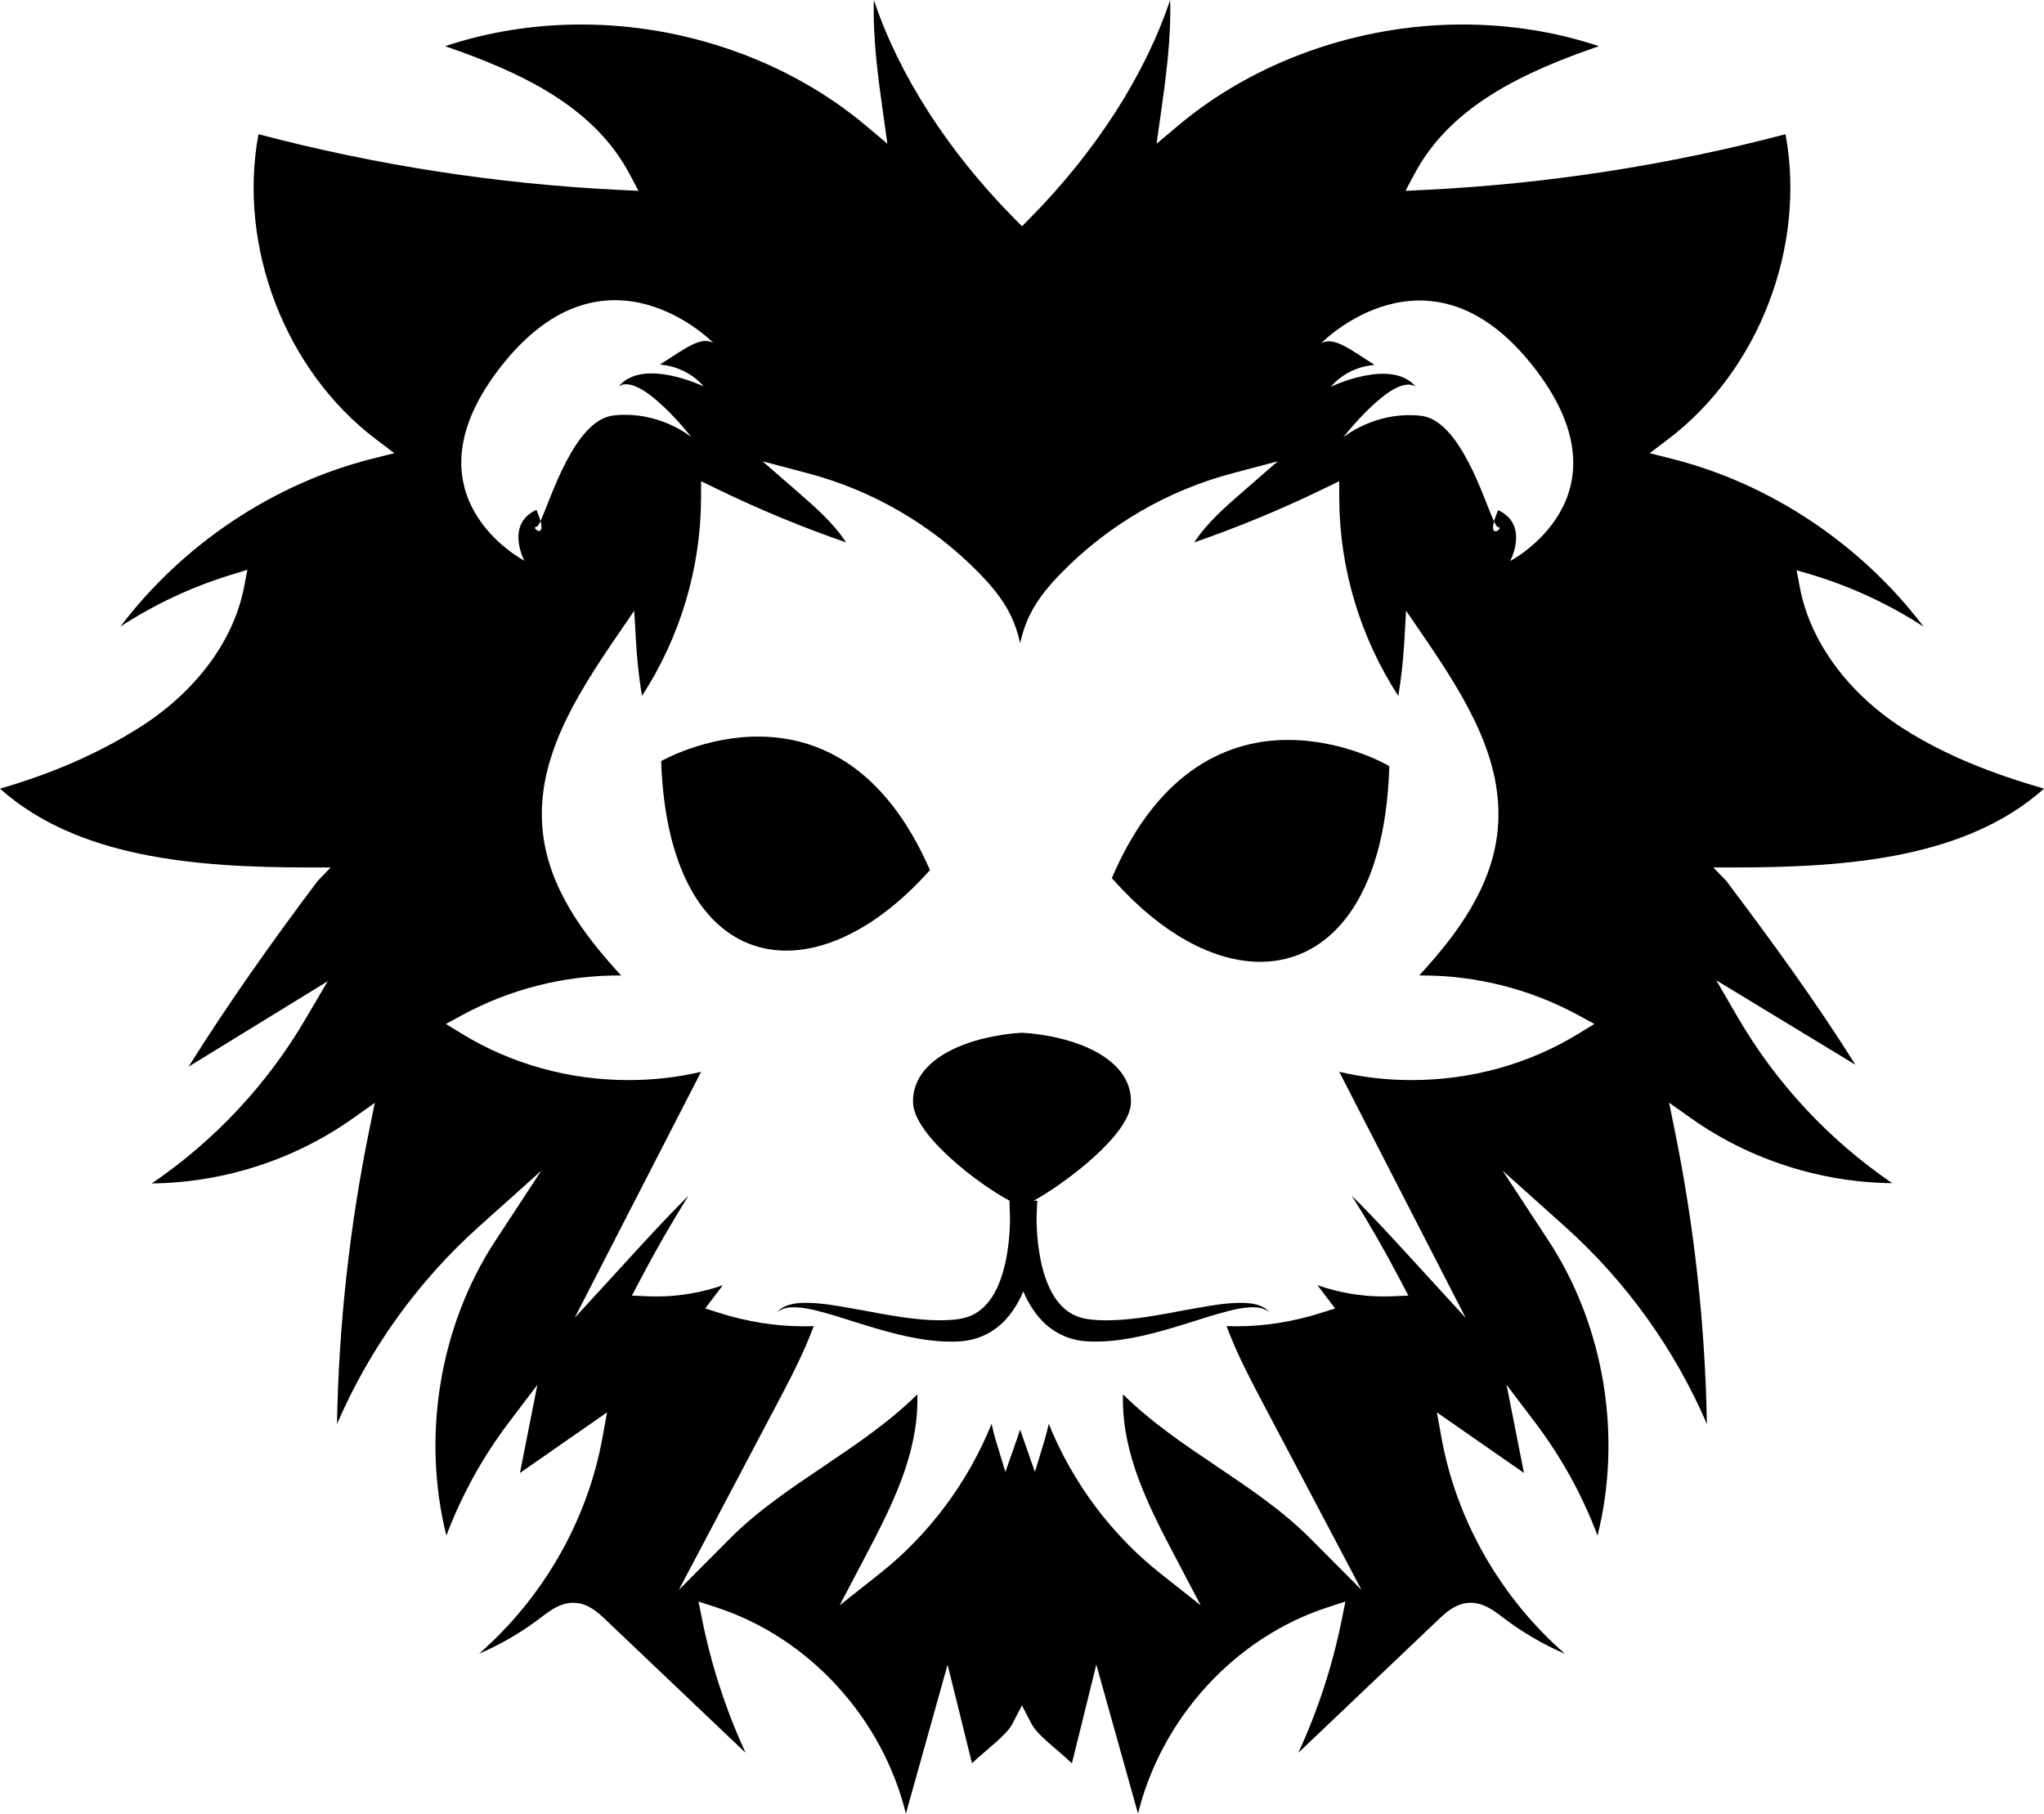 <?xml version="1.0" encoding="utf-8"?>
<!-- Generator: Adobe Illustrator 15.1.0, SVG Export Plug-In . SVG Version: 6.00 Build 0)  -->
<!DOCTYPE svg PUBLIC "-//W3C//DTD SVG 1.1//EN" "http://www.w3.org/Graphics/SVG/1.1/DTD/svg11.dtd">
<svg version="1.1" id="Calque_1" xmlns="http://www.w3.org/2000/svg" xmlns:xlink="http://www.w3.org/1999/xlink" x="0px" y="0px"
	 width="259.852px" height="230.594px" viewBox="0 0 259.852 230.594" enable-background="new 0 0 259.852 230.594"
	 xml:space="preserve">
<g>
	<path d="M118.226,110.628c-11.699-26.785-34.175-13.854-34.175-13.854C84.975,123.869,103.14,127.563,118.226,110.628z"/>
	<path d="M163.779,94.08c-7.313-0.024-16.313,3.499-22.305,17.272l-0.128,0.294l0.213,0.239
		c6.092,6.834,12.718,10.402,18.644,10.408c8.956,0,15.88-8.218,16.405-24.577l0.011-0.301l-0.262-0.149
		C176.316,97.246,170.836,94.084,163.779,94.08z"/>
	<path d="M158.923,165.718c-0.907-0.11-1.816-0.066-2.711,0.003c-0.898,0.067-1.78,0.208-2.657,0.349
		c-0.877,0.145-1.749,0.301-2.616,0.457c-3.457,0.64-6.892,1.336-10.221,1.348c-0.827-0.001-1.646-0.043-2.435-0.153
		c-0.725-0.115-1.395-0.32-1.994-0.653c-1.201-0.657-2.138-1.796-2.801-3.177c-0.666-1.379-1.097-2.956-1.354-4.572
		c-0.13-0.81-0.229-1.632-0.287-2.459c-0.028-0.413-0.049-0.827-0.059-1.239l-0.009-0.605v-0.002v-0.081
		c0.002-0.178,0.006-0.368,0.011-0.508l0.078-1.761l-0.456-0.002c3.813-2.074,12.275-8.371,12.369-12.476
		c0.131-5.797-7.448-8.489-13.855-8.882c-6.408,0.392-13.987,3.085-13.854,8.882c0.093,4.102,8.317,10.391,12.26,12.471l0.058,1.768
		c0.005,0.158,0.009,0.384,0.009,0.58l-0.007,0.616c-0.01,0.412-0.032,0.826-0.059,1.239c-0.059,0.827-0.156,1.649-0.289,2.458
		c-0.26,1.616-0.687,3.194-1.354,4.571c-0.664,1.382-1.602,2.517-2.801,3.176c-0.602,0.331-1.27,0.539-1.992,0.65
		c-0.791,0.109-1.607,0.153-2.435,0.155c-3.328-0.013-6.762-0.709-10.219-1.348c-0.867-0.157-1.74-0.313-2.618-0.456
		c-0.877-0.14-1.759-0.279-2.657-0.349c-0.896-0.068-1.803-0.111-2.711-0.003c-0.453,0.062-0.904,0.16-1.329,0.328
		c-0.423,0.176-0.812,0.432-1.097,0.772c0.353-0.271,0.761-0.429,1.174-0.521c0.419-0.079,0.846-0.092,1.272-0.068
		c0.852,0.036,1.701,0.213,2.539,0.416c1.682,0.422,3.348,0.951,5.024,1.491c1.681,0.526,3.381,1.046,5.125,1.478
		c1.743,0.431,3.533,0.779,5.392,0.918c0.931,0.063,1.875,0.079,2.837,0.012c1.024-0.088,2.077-0.351,3.044-0.815
		c0.97-0.462,1.843-1.121,2.554-1.885c0.717-0.763,1.291-1.615,1.758-2.492c0.201-0.381,0.378-0.764,0.542-1.151
		c0.164,0.388,0.341,0.771,0.542,1.148c0.468,0.878,1.041,1.729,1.757,2.492c0.711,0.765,1.585,1.421,2.554,1.883
		c0.968,0.466,2.02,0.729,3.044,0.815c0.959,0.065,1.904,0.051,2.836-0.013c1.856-0.14,3.647-0.485,5.393-0.917
		c1.743-0.431,3.441-0.949,5.122-1.477c1.678-0.539,3.345-1.067,5.026-1.489c0.839-0.205,1.688-0.379,2.538-0.415
		c0.428-0.023,0.854-0.011,1.272,0.069c0.414,0.092,0.821,0.247,1.174,0.521c-0.285-0.342-0.674-0.598-1.097-0.771
		C159.826,165.876,159.375,165.778,158.923,165.718z"/>
	<path d="M240.558,150.437c-8.015-5.462-14.75-12.683-19.635-21.091l-2.734-4.705l17.689,10.742
		c-5.12-8.16-10.62-15.675-16.396-23.354l-1.668-1.735h2.775c14.525,0,29.451-1.254,39.262-10.021
		c-6.34-1.836-12.451-4.152-17.931-7.664c-7.003-4.484-11.771-11.041-13.08-17.775l-0.44-2.327l2.208,0.651
		c4.901,1.508,9.619,3.713,13.938,6.522c-7.877-10.402-19.398-18.175-32.021-21.349l-2.805-0.709l2.31-1.746
		c11.588-8.76,17.611-24.538,14.961-38.813c-14.979,3.953-30.405,6.334-45.877,7.083l-2.434,0.118l1.143-2.151
		c4.567-8.605,13.802-12.924,23.445-16.242c-5.493-1.828-11.31-2.755-17.345-2.755c-13.248,0-26.412,4.678-36.118,12.83
		l-2.767,2.324l0.504-3.579c0.654-4.644,1.366-9.707,1.215-14.691c-3.138,9.425-9.396,19.229-17.847,27.772l-0.985,0.996
		l-0.984-0.996C120.488,19.229,114.232,9.426,111.094,0c-0.152,4.985,0.561,10.049,1.216,14.692l0.503,3.579l-2.767-2.324
		c-9.706-8.152-22.871-12.83-36.118-12.83c-6.035,0-11.854,0.927-17.345,2.755c9.645,3.318,18.879,7.637,23.445,16.242l1.144,2.151
		l-2.432-0.118c-15.475-0.749-30.9-3.131-45.88-7.084c-2.65,14.273,3.373,30.052,14.964,38.813l2.306,1.744l-2.804,0.705
		C34.703,61.499,23.18,69.265,15.304,79.669c4.32-2.813,9.038-5.033,13.938-6.541l2.209-0.683l-0.44,2.269
		c-1.31,6.733-6.076,13.168-13.078,17.655C12.45,95.88,6.339,98.44,0,100.274c9.81,8.767,24.737,10.021,39.262,10.021h2.777
		l-1.67,1.735c-5.774,7.679-11.275,15.433-16.396,23.595l17.688-10.863l-2.733,4.646c-4.885,8.408-11.62,15.6-19.634,21.062
		c9.097-0.092,18.136-3.015,25.5-8.224l2.856-2.028l-0.698,3.426c-2.513,12.304-3.89,24.855-4.109,37.419
		c4.118-9.559,10.273-18.141,18.068-25.127l7.903-7.083l-5.819,8.874c-7.136,10.877-9.4,24.901-6.248,37.524
		c1.937-5.148,4.599-9.974,7.94-14.387l3.629-4.79L66.1,187.284l11.075-7.706l-0.604,3.306c-1.926,10.561-7.605,20.343-15.68,27.39
		c2.805-1.211,5.471-2.769,7.918-4.642c1.071-0.82,2.404-1.842,4.073-1.842c0.097,0,0.195,0.005,0.296,0.012
		c1.697,0.127,2.947,1.313,3.774,2.1l17.833,16.961c-2.485-5.389-4.333-11.048-5.515-16.905l-0.47-2.326l2.256,0.735
		c11.913,3.879,21.146,14.185,24.11,26.229l5.301-18.937l3.105,12.545c0.605-0.587,1.272-1.16,1.932-1.724
		c1.313-1.125,2.673-2.288,3.188-3.275l1.229-2.362l1.229,2.362c0.514,0.987,1.871,2.15,3.186,3.275
		c0.659,0.563,1.326,1.137,1.934,1.724l3.104-12.548l5.301,18.939c2.966-12.045,12.198-22.351,24.111-26.229l2.256-0.735
		l-0.469,2.326c-1.183,5.858-3.029,11.518-5.517,16.905l17.835-16.962c0.827-0.784,2.076-1.972,3.775-2.099
		c0.098-0.007,0.197-0.012,0.295-0.012c1.668,0,3,1.021,4.133,1.889c2.416,1.848,5.064,3.396,7.861,4.599
		c-8.076-7.047-13.757-16.83-15.687-27.394l-0.602-3.305l11.076,7.705l-2.214-11.21l3.628,4.788
		c3.342,4.414,6.004,9.238,7.938,14.386c3.151-12.624,0.885-26.647-6.248-37.523l-5.82-8.874l7.902,7.082
		c7.795,6.985,13.952,15.567,18.069,25.126c-0.22-12.563-1.598-25.118-4.107-37.421l-0.699-3.432l2.855,2.022
		C222.42,147.438,231.459,150.346,240.558,150.437z M194.763,46.393c13.238,16.625-2.771,24.938-2.771,24.938
		s2.463-4.617-1.539-6.466c-0.255,0.596-0.416,1.058-0.518,1.429c0.215,0.456,0.389,0.728,0.518,0.728
		c0.797,0-1.146,1.592-0.518-0.728c-1.321-2.812-4.303-12.904-9.336-13.436c-5.851-0.615-9.853,2.771-9.853,2.771
		s6.465-8.313,9.235-6.465c-3.077-3.694-10.774,0-10.774,0s1.848-2.463,5.541-2.771c-3.385-2.154-5.145-3.572-6.772-2.771
		C167.977,43.622,181.523,29.768,194.763,46.393z M63.885,46.351c13.239-16.625,26.786-2.771,26.786-2.771
		c-1.629-0.803-3.388,0.615-6.772,2.771c3.693,0.31,5.541,2.771,5.541,2.771s-7.696-3.694-10.774,0
		c2.771-1.849,9.235,6.465,9.235,6.465s-4.002-3.387-9.853-2.771c-5.033,0.53-8.014,10.624-9.336,13.436
		c0.63,2.318-1.313,0.728-0.518,0.728c0.13,0,0.303-0.271,0.518-0.728c-0.103-0.371-0.262-0.833-0.518-1.429
		c-4.002,1.849-1.538,6.466-1.538,6.466S50.646,62.976,63.885,46.351z M200.646,131.446c-6.291,3.849-13.617,5.883-21.19,5.883
		c-3.138,0-6.217-0.354-9.201-1.055l16.075,31.29l-6.97-7.607c-2.43-2.652-4.902-5.354-7.503-7.925
		c2.196,3.513,4.261,7.108,6.172,10.763l1.019,1.941l-2.189,0.086c-0.323,0.014-0.649,0.02-0.976,0.02
		c-2.833,0-5.691-0.493-8.386-1.427l2.231,2.948l-1.871,0.594c-3.463,1.096-7.127,1.676-10.595,1.676
		c-0.447,0-0.891-0.011-1.329-0.031c1.273,3.464,3.034,6.799,4.745,10.042l12.409,23.509l-6.526-6.558
		c-3.481-3.5-7.732-6.361-11.843-9.129c-4.116-2.771-8.35-5.621-11.955-9.183c-0.1,2.894,0.398,6.021,1.485,9.339
		c1.329,4.057,3.373,7.942,5.35,11.702l3.047,5.792l-5.132-4.061c-6.226-4.925-11.201-11.607-14.187-19.022
		c-0.146,0.694-0.321,1.383-0.527,2.065l-1.231,4.058l-1.4-4.003c-0.162-0.46-0.32-0.922-0.477-1.386
		c-0.153,0.464-0.313,0.927-0.474,1.387l-1.403,4l-1.229-4.056c-0.206-0.683-0.382-1.369-0.527-2.063
		c-2.973,7.394-7.952,14.087-14.187,19.021l-5.129,4.059l3.043-5.79c1.977-3.762,4.021-7.649,5.351-11.702
		c1.087-3.317,1.584-6.446,1.485-9.339c-3.605,3.562-7.84,6.411-11.956,9.184c-4.109,2.767-8.359,5.628-11.844,9.128l-6.523,6.556
		l12.408-23.507c1.71-3.242,3.47-6.577,4.743-10.042c-0.438,0.021-0.882,0.031-1.328,0.031c-3.47,0-7.134-0.58-10.595-1.676
		l-1.871-0.594l2.231-2.948c-2.696,0.934-5.552,1.427-8.386,1.427c-0.324,0-0.65-0.006-0.976-0.02l-2.188-0.086l1.016-1.941
		c1.913-3.652,3.978-7.249,6.172-10.762c-2.6,2.57-5.071,5.271-7.502,7.924l-6.969,7.607l16.075-31.29
		c-2.981,0.7-6.065,1.055-9.201,1.055c-7.571,0-14.901-2.033-21.192-5.883l-2.049-1.253l2.11-1.146
		c6.049-3.285,12.911-5.021,19.844-5.021c0.108,0,0.216,0,0.324,0.002c-4.783-5.188-9.297-11.244-9.987-18.526
		c-0.83-8.764,3.954-16.59,9.36-24.501l2.293-3.354l0.232,4.057c0.132,2.264,0.384,4.534,0.75,6.782
		c4.834-7.427,7.483-16.223,7.51-25.1l0.005-2.207l1.985,0.966c5.321,2.59,10.842,4.877,16.445,6.817
		c-1.604-2.472-3.972-4.529-6.127-6.404l-4.488-3.906l5.752,1.521c8.264,2.184,15.789,6.567,21.767,12.678
		c1.301,1.33,2.932,3.14,4.013,5.359c0.563,1.152,0.948,2.344,1.216,3.557c0.27-1.213,0.655-2.403,1.218-3.557
		c1.079-2.221,2.714-4.029,4.013-5.359c5.977-6.11,13.504-10.494,21.766-12.678l5.753-1.521l-4.488,3.906
		c-2.154,1.873-4.521,3.934-6.128,6.404c5.605-1.94,11.125-4.229,16.445-6.817l1.985-0.966l0.007,2.207
		c0.025,8.877,2.673,17.673,7.508,25.1c0.367-2.249,0.618-4.52,0.75-6.782l0.234-4.057L181.045,81
		c5.407,7.91,10.188,15.736,9.358,24.499c-0.688,7.286-5.201,13.34-9.984,18.528c0.107-0.002,0.216-0.002,0.324-0.002
		c6.933,0,13.795,1.736,19.843,5.021l2.111,1.146L200.646,131.446z"/>
</g>
</svg>
